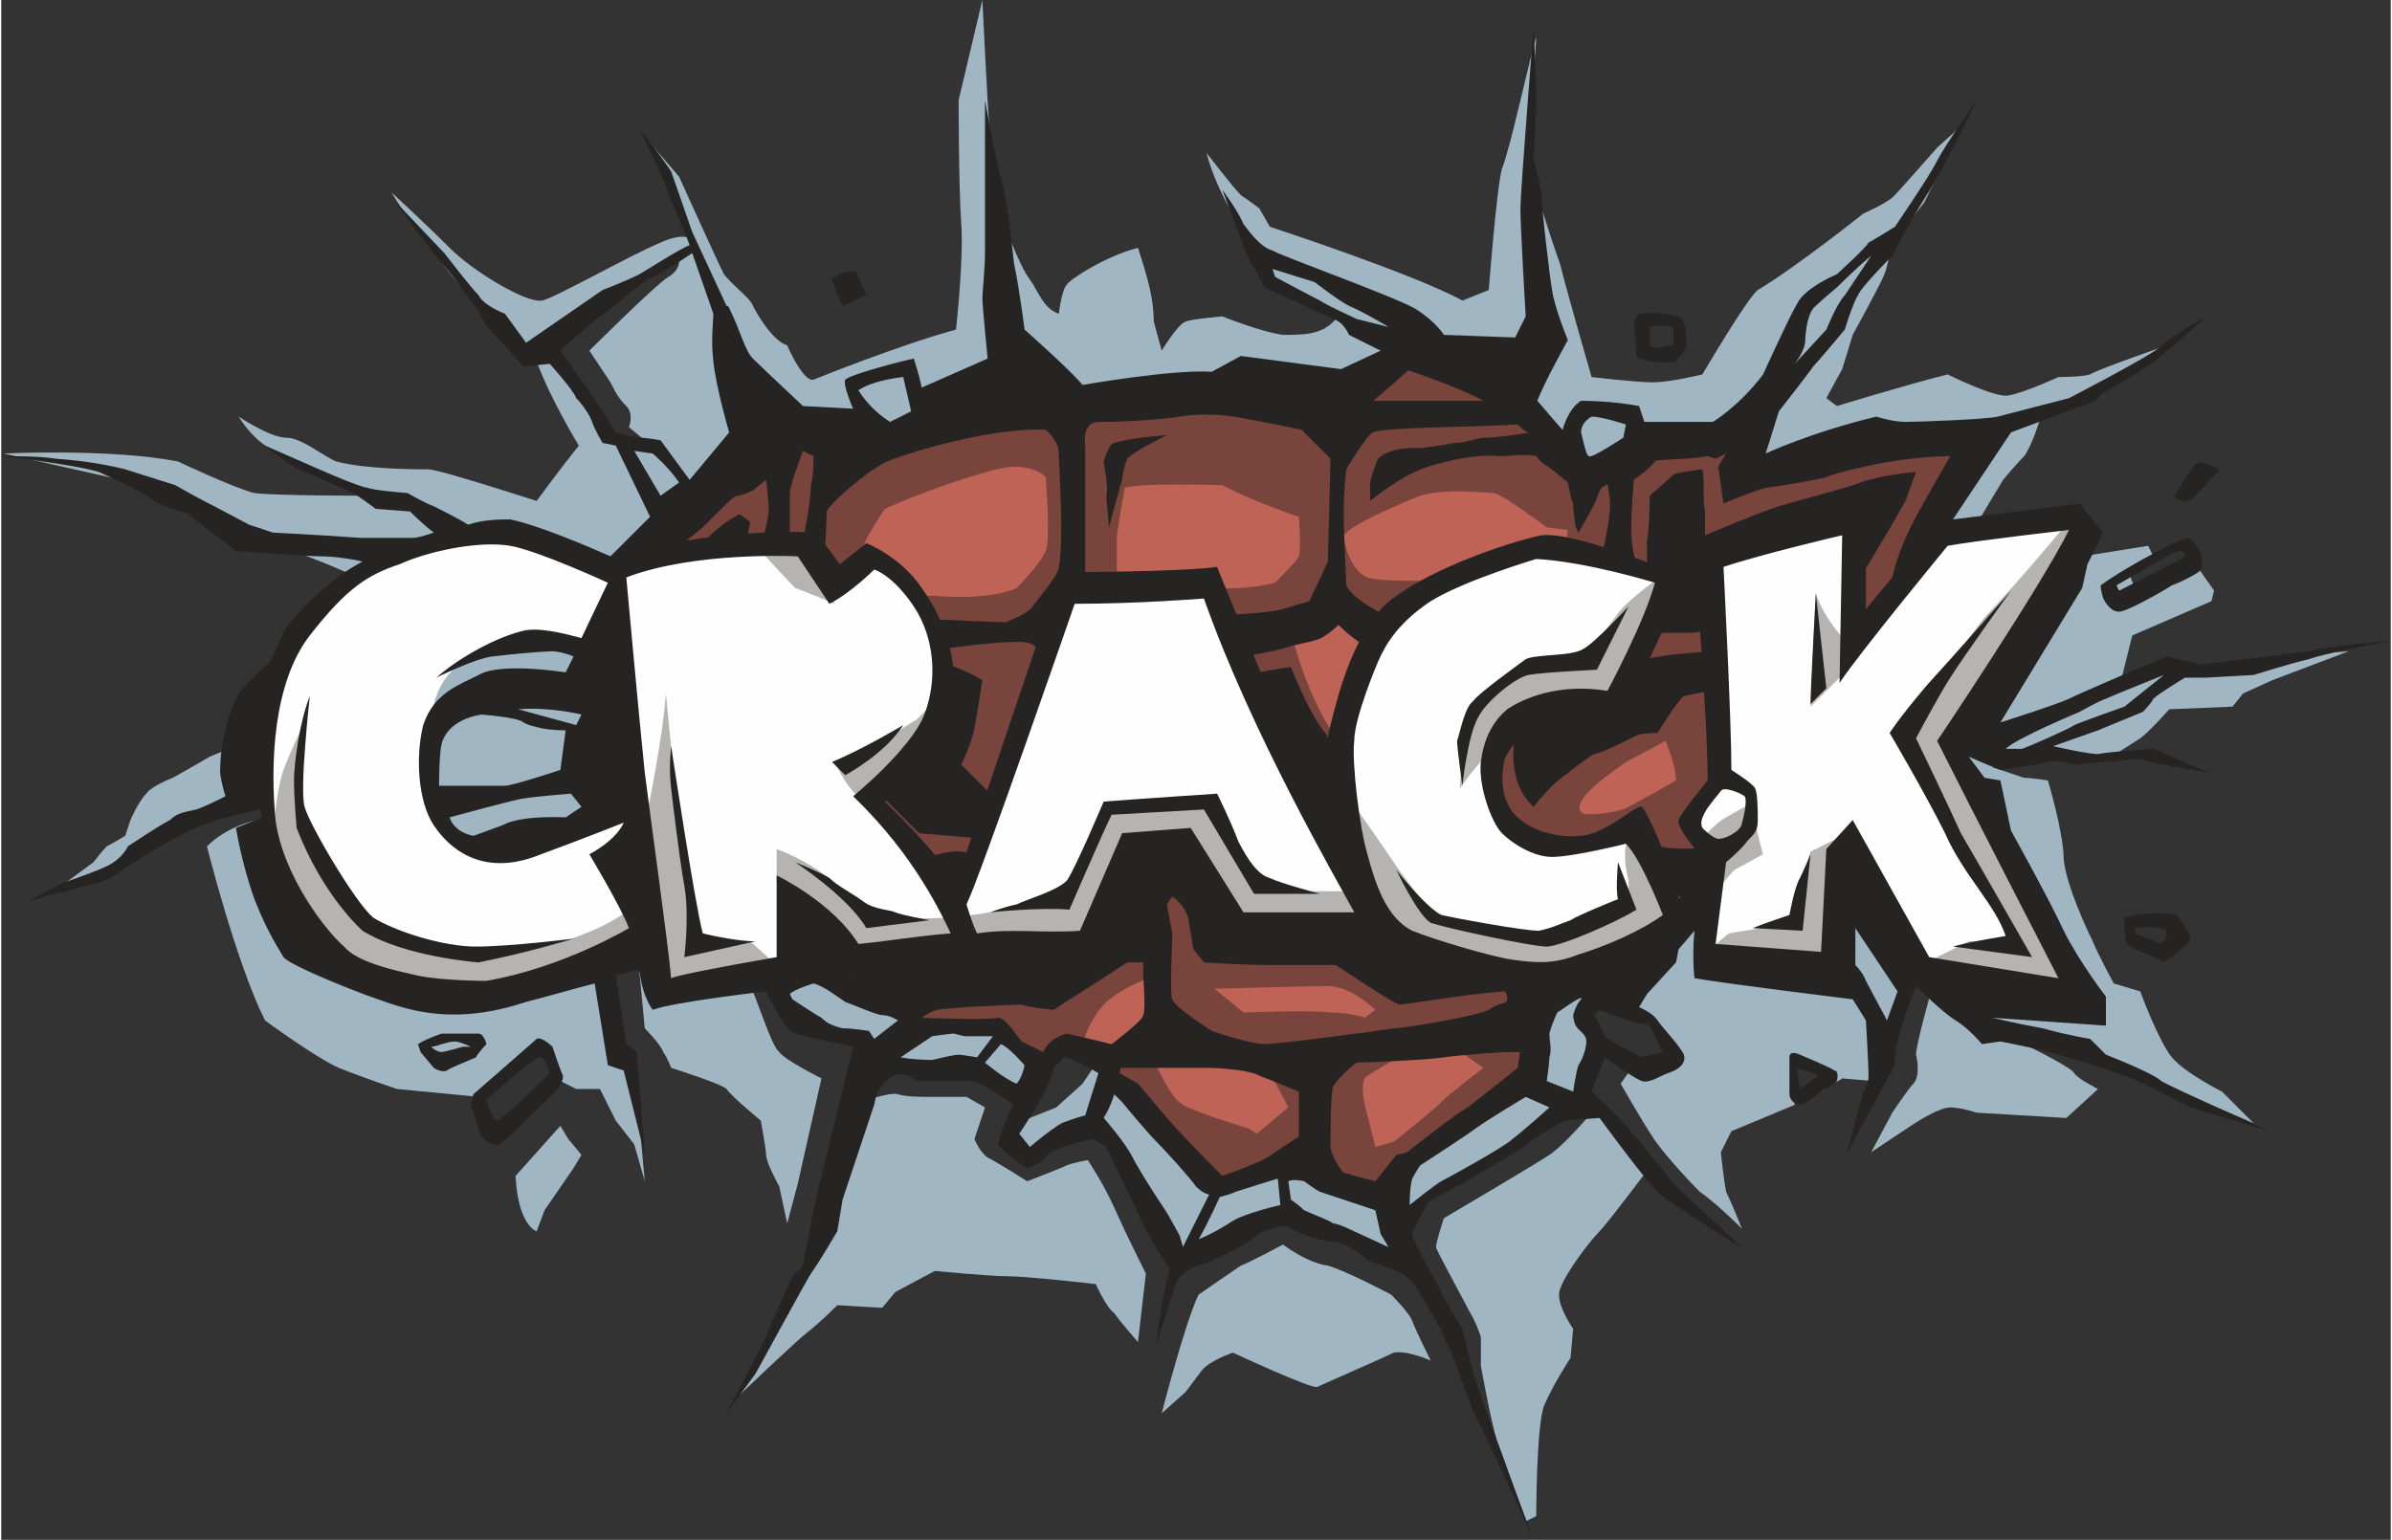 

<!-- Creator: CorelDRAW X8 -->
<svg xmlns="http://www.w3.org/2000/svg" xml:space="preserve" x="0" y="0" width="38.824mm" height="25mm" version="1.1" shape-rendering="geometricPrecision" text-rendering="geometricPrecision" image-rendering="optimizeQuality" fill-rule="evenodd" clip-rule="evenodd"
viewBox="0 0 906 584"
 xmlns:xlink="http://www.w3.org/1999/xlink">
 <rect x="0" y="0" width="906" height="584" fill="#333333" stroke="none"/>
 <g id="Katman_x0020_1">
  <g id="_2525683379584">
   <path fill="#BE6356" fill-rule="nonzero" d="M249 209l8 -14 18 -13 15 -25 14 7 36 4 31 -21 16 -8 28 13 44 -6 33 7 18 -4 27 -15 38 0 -3 15 18 18 6 9 9 5 20 -15 26 1 13 -7 -5 18 43 -9c0,0 23,-3 24,-3 2,0 24,0 24,0l-13 25 -10 18 -10 81 15 65 -7 11 -10 28 -10 -17 -17 -13 -41 -25 -17 19 -19 8 -25 10 -4 19 -3 12 -26 20 -19 14 -9 14 -16 -6 -20 -8 -25 10 -20 -17 -16 -18 -8 -5 -1 -11 -16 -4 -10 9 -13 -14 -12 -3 -24 0 -2 -4 -19 -9 -13 -9 -7 -10c0,0 -49,-73 -49,-76 -1,-4 -14,-50 -5,-71z"/>
   <path fill="#FEFEFE" fill-rule="nonzero" d="M230 216c0,0 -31,-17 -45,-14 -14,3 -37,4 -58,22 -20,19 -29,42 -29,42l0 22 2 12 2 17 7 24c0,0 19,28 33,31 13,4 50,5 50,5l31 -11 22 -10 5 20 56 -8 22 -3 43 -5 41 -1 20 -36 17 -2 18 32 54 -1 33 13 36 5 21 -1 21 -14 13 -13 2 23 49 6 7 -32 22 27c0,0 14,11 16,11 2,-1 51,1 51,1l-15 -26 -22 -50c0,0 -14,-11 -11,-20 3,-9 20,-32 20,-32l26 -42c0,0 1,-10 -4,-10 -4,0 -40,3 -40,3l-14 4 -29 34 -1 -42c0,0 -53,15 -54,20 0,6 3,77 3,77l-10 17 4 9 4 6 -4 8 -9 11 -15 -32c0,0 -7,2 -12,4 -4,1 -25,7 -34,-1 -9,-8 -15,-31 -5,-41 11,-9 27,-9 27,-9l12 2 11 -17 12 -28c0,0 0,-1 -15,-8 -14,-6 -27,-10 -42,-4 -15,5 -44,16 -51,24 -6,7 -15,30 -17,40 -1,9 0,24 0,24l2 24 -21 -31 -23 -55 -9 -17 -49 3 -13 29 -17 51 -16 40 -15 -22 -17 -20c0,0 19,-14 24,-26 4,-12 13,-42 -24,-65l-13 12 -11 -16 -29 1 -24 4c0,0 -20,3 -22,5z"/>
   <path fill="#B6B4B3" fill-rule="nonzero" d="M103 317c0,0 1,-16 4,-25 3,-8 8,-18 8,-18 0,0 -2,29 1,37 3,9 14,30 19,36 5,6 29,12 41,15 12,3 47,-5 62,-17l6 -20 1 -17c0,0 6,-29 7,-45l4 41 7 54 21 -1 11 10 -45 10 -3 -18 -36 16 -41 4c0,0 -44,-14 -48,-21 -4,-7 -18,-25 -18,-25l-1 -16z"/>
   <path fill="#B6B4B3" fill-rule="nonzero" d="M287 208c0,0 12,13 14,15 3,1 15,6 15,6l-5 -14 -5 -7c0,0 -20,-5 -19,0z"/>
   <path fill="#B6B4B3" fill-rule="nonzero" d="M294 335l0 -13c0,0 14,5 23,14 10,9 15,13 15,13l28 -1c0,0 21,-2 31,-6 10,-3 14,-4 17,-10 3,-6 12,-25 12,-25l39 -2 15 28c0,0 17,6 22,5 5,0 16,0 16,0l7 7 -14 9 -42 -3 -14 -25 -17 0 -24 34 -43 0 -37 6 -25 -15 -9 -16z"/>
   <path fill="#A0B7C3" fill-rule="nonzero" d="M163 274c0,0 0,-17 14,-24 14,-8 32,-7 32,-7l14 4 -3 12 -18 1 -25 6 -14 8z"/>
   <path fill="#B6B4B3" fill-rule="nonzero" d="M327 303c-5,-1 -11,-14 -11,-14l15 -6c0,0 14,-9 16,-10 1,-1 8,-8 8,-8l-4 14 -6 13c0,0 -13,12 -18,11z"/>
   <path fill="#B6B4B3" fill-rule="nonzero" d="M512 304c0,0 12,17 18,26 7,9 12,18 21,20 10,3 36,5 36,5l30 -10 0 -11c0,0 -3,-11 0,-16 3,-5 10,9 10,9l14 15 -9 9 -25 16 -20 3 -23 -5 -33 -11 -12 -9 -7 -22 0 -19z"/>
   <path fill="#B6B4B3" fill-rule="nonzero" d="M553 299c0,0 7,-10 11,-13 3,-4 12,-16 12,-16l29 0 10 1c0,0 6,-18 6,-21 1,-2 9,-30 9,-30l-4 1c0,0 -11,8 -14,13 -4,5 -11,16 -11,16l-22 4c0,0 -13,8 -16,10 -3,2 -8,10 -8,10l-2 25z"/>
   <path fill="#B6B4B3" fill-rule="nonzero" d="M688 225l-2 43 13 -13 2 -10c0,0 -10,-10 -13,-20z"/>
   <path fill="#B6B4B3" fill-rule="nonzero" d="M782 200c0,0 -20,24 -29,33 -8,9 -30,44 -30,44l3 13 21 40 17 27 -18 0 -14 7 5 5 22 9 27 -1 -11 -27 -32 -68 11 -22 22 -33 16 -27c0,0 -7,-3 -10,0z"/>
   <path fill="#B6B4B3" fill-rule="nonzero" d="M645 318c0,0 5,-6 9,-8 5,-3 9,-5 9,-5l5 19 -11 6 -7 8 -2 -12 -3 -8z"/>
   <path fill="#B6B4B3" fill-rule="nonzero" d="M649 359l6 -5c0,0 17,-3 22,-3 4,0 3,-7 3,-7l6 -21 12 -6 -4 18c0,0 1,27 1,30 0,3 -28,-2 -28,-2 0,0 -20,4 -18,-4z"/>
   <polygon fill="#A0B7C3" fill-rule="nonzero" points="385,426 400,420 410,411 414,405 420,405 416,425 403,430 389,440 380,434 "/>
   <polygon fill="#A0B7C3" fill-rule="nonzero" points="293,374 305,389 322,395 328,402 341,404 350,407 361,406 374,409 388,416 395,403 380,392 360,389 347,390 340,382 319,372 310,366 "/>
   <path fill="#A0B7C3" fill-rule="nonzero" d="M195 446l17 -19 3 5 5 6 -3 5 -11 16 -3 8c0,0 -7,-2 -8,-21z"/>
   <path fill="#A0B7C3" fill-rule="nonzero" d="M212 410l6 3 9 0 6 12 7 9 4 14 -3 -33 -1 -11 -8 -5 -3 -30 -13 3 -36 6 -44 -11c0,0 -21,-11 -21,-13 -1,-1 -11,-21 -11,-21l-7 -22c0,0 -11,2 -19,10 0,0 11,44 22,66 0,0 19,14 28,18 10,4 22,8 22,8l31 3 25 -20 6 14z"/>
   <path fill="#A0B7C3" fill-rule="nonzero" d="M242 369l2 21c0,0 6,6 7,9 2,3 3,6 3,6 0,0 19,6 21,8 2,3 13,12 13,12 0,0 2,11 2,13 0,3 5,12 5,12l3 14 4 -15 9 -40c0,0 -14,-7 -16,-10 -3,-2 -9,-22 -11,-25 -1,-4 -13,-1 -13,-1l-21 4 -3 -14 -5 6z"/>
   <path fill="#A0B7C3" fill-rule="nonzero" d="M169 271c0,0 -7,13 -8,18 0,6 6,22 6,22 0,0 9,10 14,10 4,1 23,-3 23,-3l23 -8 0 -20 2 -19 -5 -8c0,0 -21,-3 -22,-3 -2,1 -26,-1 -33,11z"/>
   <path fill="#79443C" fill-rule="nonzero" d="M617 306c-3,2 -17,4 -18,2 -4,-5 13,-16 17,-19 4,-2 15,-8 15,-8 0,0 4,9 4,15 0,0 -14,8 -18,10zm117 -140l-33 1 -38 15 -1 -14 -32 -4 -13 10 -15 4 -11 -11 -11 -10 -11 -13 6 -11 -45 4 -23 16 -14 -2 -30 -5 -49 7 -26 -18 -14 12 -33 20 -18 -1 -14 -3 -22 2 -19 21 -17 17 -6 8 19 -1 20 -4 22 2 10 12 7 -6 3 -1c0,-1 -1,-3 0,-4 1,-4 9,-16 9,-16 13,-6 41,-16 49,-16 9,0 12,4 12,4 0,0 2,24 0,28 -2,5 -11,14 -11,14 -11,5 -31,3 -31,3l-6 0 9 15 -1 21 -7 24 -18 15 29 43 5 -11 8 -20 22 -61 10 -29 12 -1 6 0c0,-4 0,-13 0,-19 1,-7 3,-18 3,-18 6,-2 37,-1 37,-1 11,6 29,12 29,12 0,0 1,13 0,15 0,1 -9,10 -9,10 -12,3 -23,2 -23,2l-1 1 14 32 14 27 22 43 -3 -46c-13,-20 -17,-41 -17,-41l10 -7 7 -2 13 17 14 -18 12 -9c0,0 -21,1 -27,-1 -5,-2 -8,-9 -9,-15l0 -1c3,-4 19,-11 29,-15 10,-3 25,-1 28,-1 4,1 20,13 20,13l8 1 -1 8 19 2 18 9 -10 30 -8 15 -13 6 -23 -1 -8 7 -2 18 3 14 7 8c0,0 17,4 21,3 5,0 23,-7 23,-7l16 37 11 -16 2 -9 -10 -12 9 -14 3 -8 -2 -35 1 -44 34 -12 20 -3 -4 45 26 -31 10 -20 16 -25 -18 0z"/>
   <path fill="#A0B7C3" fill-rule="nonzero" d="M253 105c-5,3 -30,28 -30,28 0,0 6,9 8,12 2,4 3,6 6,9 3,3 1,8 1,8l6 5 -9 0 -6 -1 -4 -11c0,0 -8,-10 -9,-13 -1,-3 -8,-9 -8,-9 19,-19 49,-35 49,-35 0,0 1,4 -4,7zm539 37c-3,1 -12,1 -12,1 0,0 -13,6 -19,7 -5,1 -23,-8 -23,-8 -16,4 -42,12 -42,12l-4 -3 6 -11 4 -13c0,0 11,-20 12,-23 1,-2 3,-12 3,-12l12 -15 15 -30 -10 9c0,0 -14,16 -17,19 -4,3 -11,6 -11,6 0,0 -25,20 -40,29 -4,3 -21,32 -21,32 0,0 -12,3 -19,3 -6,0 -23,-2 -23,-2 0,0 -9,-31 -12,-43 -4,-11 -12,-37 -12,-37l3 -49c-2,6 -10,43 -13,50 -2,7 -5,46 -5,46l-10 4c-18,-10 -73,-28 -73,-28l-4 -7c0,0 -4,-3 -7,-5 -3,-3 -13,-16 -13,-16 4,16 16,33 16,33l6 14 7 5 20 11c-5,6 -12,6 -20,6 -8,-1 -23,-7 -23,-7 0,0 -12,1 -14,2 -3,1 -9,11 -9,11l-3 -11c0,0 0,-5 -1,-10 -1,-6 -5,-18 -5,-18 -12,3 -26,12 -27,14 -2,2 -3,11 -3,11 -6,-2 -8,-9 -11,-13 -4,-5 -10,-22 -10,-22 0,0 -3,-19 -5,-31 -1,-11 -3,-53 -3,-53l-9 38c0,0 0,33 1,47 1,13 -2,40 -2,40 -22,6 -54,19 -54,19 -4,1 -10,-13 -10,-13 -6,-2 -12,-13 -13,-15 -1,-3 -7,-7 -11,-12 -3,-6 -17,-37 -17,-37l-12 -14 14 30 4 9c-3,-5 -13,0 -13,0 -12,5 -40,21 -45,22 -6,1 -26,-11 -35,-20 -10,-10 -22,-21 -22,-21 18,30 49,60 49,60l6 4c5,14 16,32 16,32 -8,10 -16,21 -16,21 0,0 -37,-12 -41,-12 -4,0 -24,0 -35,-3 -5,-2 -13,-9 -19,-9 -6,0 -18,-8 -18,-8 7,11 14,13 14,13l33 17c0,0 -33,0 -41,-1 -8,-2 -29,-12 -29,-12 -26,-5 -66,-3 -66,-3l49 11 38 19c0,0 10,6 18,6 7,1 27,10 27,10l17 -8 23 -7c0,0 11,-1 17,-1 5,0 43,15 43,15l12 -12 22 -20 20 -19 -1 -6 1 1 13 2 18 1 20 5 49 -32c0,0 17,15 30,13 12,-2 86,5 86,5l32 -20 26 2 12 11 18 24 9 9 17 -8 12 -9 32 0 1 17 45 -13 38 1 -12 32 17 -4 9 -15c0,0 5,-6 8,-9 3,-4 6,-14 6,-14l18 -7 33 -22c0,0 -29,10 -32,12z"/>
   <path fill="#A0B7C3" fill-rule="nonzero" d="M20 338l23 -7c0,0 14,-13 16,-14 3,-1 17,-6 17,-6l13 -4 2 -25c0,0 -7,3 -12,5 -5,3 -14,8 -14,8 0,0 -8,3 -10,6 -3,3 -6,10 -6,10l-2 6c0,0 -5,3 -7,4 -2,2 -5,6 -5,6l-15 11z"/>
   <path fill="#A0B7C3" fill-rule="nonzero" d="M701 329l-5 11 -1 26 -51 -1 0 -24 -10 12 -14 18 -9 10 13 6 10 13 -4 4 -7 3 -4 -3 -5 7c0,0 8,14 12,20 3,5 13,16 18,21 6,4 16,14 16,14 0,0 -4,-10 -6,-14 -1,-5 -2,-15 -2,-15l4 -8c0,0 17,-7 24,-10 -1,-7 -1,-17 1,-16 3,1 11,4 13,8 3,-1 4,-2 4,-2l12 1 4 -18 8 -14 3 -10 -24 -39z"/>
   <path fill="#A0B7C3" fill-rule="nonzero" d="M800 287c0,0 8,-5 11,-7 3,-2 11,-11 11,-11l24 -1 4 -5 11 -5 29 -11 -14 1 -23 5 -20 1 -13 -1 -16 4 4 -16 30 -13 1 -4 -7 -10 -22 12 -3 -8 9 -7 -2 -4 -25 4 -19 23 -26 44 0 13 18 35 20 36 4 15 -40 1 -14 -3c0,0 -6,21 -6,25 1,4 1,9 -1,11 -2,2 -8,11 -8,11l-8 15c0,0 12,-8 15,-10 3,-2 11,-7 15,-7 4,0 10,2 10,2l34 2 12 -11c0,0 -8,-4 -9,-6 -1,-2 -15,-9 -15,-9l-18 -8 37 7 27 13 37 16 -12 -12c0,0 -14,-7 -19,-13 -5,-6 -12,-25 -12,-25l-10 -3c0,0 -6,-11 -8,-16 -2,-4 -10,-21 -11,-31 0,-10 -6,-30 -6,-30 0,0 -6,-1 -9,-1 -3,-1 -12,-4 -12,-4l21 -4 24 0z"/>
   <path fill="#A0B7C3" fill-rule="nonzero" d="M280 529l23 -43 9 -21 14 -47c0,0 11,-4 14,-3 3,1 9,1 12,1 3,0 14,0 14,0l7 4 -4 12c0,0 2,5 5,7 4,2 15,9 15,9 0,0 13,-5 15,-6 2,-1 8,-2 8,-2 0,0 6,9 10,18 4,9 10,21 10,21l2 4 -3 26c0,0 -7,-8 -9,-11 -3,-2 -7,-11 -7,-11 0,0 -26,-3 -34,-3 -7,0 -27,-2 -27,-2l-15 8 -5 6 -17 -1c0,0 -7,7 -11,10 -4,3 -26,24 -26,24z"/>
   <path fill="#A0B7C3" fill-rule="nonzero" d="M440 536c0,0 9,-35 14,-45 0,0 13,-9 16,-11 3,-1 16,-8 16,-8 0,0 9,7 17,8 7,2 24,11 24,11 0,0 7,7 8,10 1,3 7,15 7,15 0,0 -9,-4 -14,-3 -4,2 -27,12 -29,13 -2,1 -32,-13 -32,-13 0,0 -9,3 -12,7 -3,4 -6,8 -6,8l-9 8z"/>
   <path fill="#A0B7C3" fill-rule="nonzero" d="M547 462c0,0 -3,9 -3,11 0,1 11,21 13,25 2,3 4,9 4,9l0 11c0,0 4,22 6,28 2,5 11,31 11,31l4 -2c0,0 0,-34 3,-42 4,-9 10,-18 10,-18l1 -11c0,0 -7,-10 -5,-15 2,-6 11,-18 15,-22 3,-3 18,-23 18,-23l-15 -18 -6 -4c0,0 -10,12 -16,16 -6,4 -40,24 -40,24z"/>
   <path fill="#A0B7C3" fill-rule="nonzero" d="M587 378l-5 5 -2 21 -10 9 -23 18 -18 13 -3 8 -17 -3 -14 -8 -15 3 -18 5 -16 -13 -13 -16 -13 -9 -3 14 12 21 16 33 23 -9 19 -9 9 5 16 3 19 8 -1 -13c0,0 12,-10 16,-12 3,-3 28,-18 28,-18l18 -15 6 -2 2 -6 8 -17 -7 -9 4 -10 -9 -2 -9 5z"/>
   <path fill="#79443C" fill-rule="nonzero" d="M546 418c-4,4 -18,15 -18,15l-7 2 -3 -12c0,0 -4,-13 0,-15 5,-3 13,-8 13,-8 2,-1 21,-2 21,-2l10 7c0,0 -12,9 -16,13zm-75 -34l-11 -9c0,0 34,-1 43,-1 9,0 18,9 18,9l-4 3c0,0 -5,-2 -13,-2 -8,-1 -33,0 -33,0zm5 46l-3 -2c0,0 -20,-6 -25,-9 -5,-3 -10,-15 -10,-15 11,-7 41,2 44,5 2,3 6,11 6,11l-12 10zm-50 -32c0,0 -17,-2 -15,-5 0,0 2,-7 8,-13 7,-6 16,-9 16,-9l2 13 -11 14zm151 -9l4 -18 -27 -2 -27 -3 -21 -12 -39 -2 -11 -20 -9 -8 -15 3 -10 29c0,0 -19,7 -21,8 -3,1 -23,4 -23,4l-36 10 1 12 32 0 9 3 9 14 6 -7 6 -4 12 6 3 9 17 13 25 25 9 -2 15 -4 12 0 20 9 8 0 10 -13 21 -14 22 -17 3 -11 -5 -8z"/>
   <path fill="#252422" fill-rule="nonzero" d="M315 106c0,0 2,6 4,10l9 -4 -4 -9c0,0 -5,-1 -9,3z"/>
   <path fill="#252422" fill-rule="nonzero" d="M682 413l-1 -7c-1,-2 8,2 8,2l-7 5zm13 -7c-1,-1 -13,-6 -13,-6 0,0 -4,-2 -4,1 0,0 0,12 0,14 0,2 2,4 4,4 2,0 8,-5 9,-6 2,0 5,-3 5,-3 0,0 1,-4 -1,-4z"/>
   <path fill="#252422" fill-rule="nonzero" d="M824 188c0,0 2,3 5,2 2,0 12,-12 12,-12 0,0 -7,-4 -9,-2 -2,2 -8,12 -8,12z"/>
   <path fill="#252422" fill-rule="nonzero" d="M828 211c-1,1 -25,13 -25,13l-1 -2c0,0 17,-10 21,-12 4,-2 5,-1 5,1zm6 -1c0,0 -3,-6 -5,-6 -2,0 -22,10 -33,18 0,0 0,2 1,5 1,2 3,5 6,5 3,0 17,-8 20,-10 3,-1 11,-5 11,-6 1,-2 0,-6 0,-6z"/>
   <path fill="#252422" fill-rule="nonzero" d="M819 358l-10 -4 0 -2c0,0 6,-1 9,0 3,0 3,1 3,3 0,1 -2,3 -2,3zm6 -11c0,0 -10,-2 -20,1 0,0 0,9 1,10 0,1 8,4 8,4l6 3c0,0 10,-7 10,-9 0,-2 -5,-9 -5,-9z"/>
   <path fill="#252422" fill-rule="nonzero" d="M634 131l-2 0 -5 1 -2 -1 0 -7c3,-1 9,0 9,0l0 7zm4 -8c0,-2 -2,-5 -17,-4 0,0 -2,2 -2,3 0,2 1,12 1,13 0,1 5,2 5,2 0,0 9,1 10,0 1,-1 4,-5 4,-5 0,0 0,-7 -1,-9z"/>
   <path fill="#252422" fill-rule="nonzero" d="M175 397c0,0 -7,2 -8,2 -2,0 -4,-2 -4,-2 2,0 6,-2 9,-2 2,0 6,2 6,2l-3 0zm6 -5c-2,0 -14,0 -14,0 0,0 -6,2 -9,4l1 3 5 6c0,0 3,2 5,1 1,-1 9,-4 11,-5 1,-2 4,-5 4,-5 0,0 -1,-4 -3,-4z"/>
   <path fill="#252422" fill-rule="nonzero" d="M188 425c-2,0 -4,-8 -4,-8 0,0 18,-16 20,-16 2,-1 4,6 4,6 0,0 -17,17 -20,18zm25 -17c-1,-2 -4,-11 -4,-11 0,0 -4,-4 -6,-3 -1,1 -24,21 -24,21l-1 4c0,0 3,8 3,10 1,2 3,4 3,4 0,0 4,2 5,1 2,-1 20,-19 22,-21 2,-3 2,-4 2,-5z"/>
   <path fill="#252422" fill-rule="nonzero" d="M254 283c0,0 9,60 12,71 0,0 12,3 20,3l-27 6c0,0 2,-16 0,-27 -2,-11 -5,-37 -5,-37 0,0 -1,-7 0,-16z"/>
   <path fill="#252422" fill-rule="nonzero" d="M315 289l5 5c0,0 15,-8 22,-19 0,0 -15,9 -27,14z"/>
   <path fill="#252422" fill-rule="nonzero" d="M117 264c0,0 -4,36 -2,42 2,7 19,36 26,42 8,5 26,11 39,11 13,0 37,-3 37,-3 0,0 -16,5 -36,9 0,0 -28,-2 -44,-12 0,0 -15,-13 -25,-39 0,0 -1,-11 -1,-18 0,-6 2,-22 6,-32z"/>
   <path fill="#252422" fill-rule="nonzero" d="M301 327c0,0 20,13 27,25l24 -3c0,0 -11,-2 -13,-3 -2,-1 -8,-1 -12,-4 -4,-3 -10,-6 -13,-9 -3,-2 -13,-6 -13,-6z"/>
   <path fill="#252422" fill-rule="nonzero" d="M375 346c0,0 19,-2 30,-1 0,0 13,-30 16,-36l35 -2 19 32 25 0c0,0 -15,-4 -19,-6 -4,-1 -8,-6 -12,-14 -3,-8 -8,-18 -8,-18 0,0 -30,2 -43,3 0,0 -11,26 -14,30 -4,4 -15,7 -19,9 -5,1 -10,3 -10,3z"/>
   <path fill="#252422" fill-rule="nonzero" d="M554 298c0,0 2,-19 6,-26 3,-6 14,-15 19,-16 5,-1 26,-2 26,-2l12 -24c0,0 -13,14 -17,16 -4,3 -18,2 -22,4 -4,3 -18,13 -20,16 -3,2 -5,12 -6,15 0,3 2,17 2,17z"/>
   <path fill="#252422" fill-rule="nonzero" d="M529 330c0,0 8,17 13,20 6,2 38,9 44,9 5,0 26,-9 34,-14l-7 -18c0,0 -1,11 0,14 0,0 -15,6 -18,8 -3,1 -7,3 -12,4 -6,0 -33,-5 -37,-6 -6,-3 -17,-17 -17,-17z"/>
   <path fill="#252422" fill-rule="nonzero" d="M688 225c0,0 -2,36 -2,42l6 -6c0,0 -3,-27 -4,-36z"/>
   <path fill="#252422" fill-rule="nonzero" d="M762 224c0,0 -21,24 -32,36 -11,13 -14,18 -14,18 0,0 13,22 21,38 7,16 19,27 23,39 0,0 -13,2 -20,4l30 4c0,0 -20,-35 -27,-47 -4,-9 -17,-36 -17,-36 0,0 9,-17 13,-23 5,-8 23,-33 23,-33z"/>
   <path fill="#252422" fill-rule="nonzero" d="M664 352l19 1 3 -29c0,0 -3,7 -4,9 -2,3 -4,14 -4,14 0,0 -9,3 -14,5z"/>
   <path fill="#252422" fill-rule="nonzero" d="M766 284c-2,0 -6,0 -6,0 4,-4 28,-14 28,-14 0,0 7,-4 10,-5 2,-1 22,-9 22,-9l-15 12c0,0 -17,6 -19,7 -1,1 -19,9 -20,9zm-32 -3c12,24 46,90 46,90l-49 -8 -29 -52 -10 11 -2 39 -40 -3 4 -31c0,0 6,-5 8,-8 3,-3 4,-4 4,-8 0,-3 0,-10 -1,-12 -1,-2 -9,-7 -9,-7 0,-19 -3,-77 -3,-77 15,-5 45,-12 45,-12l-1 56c8,-12 41,-52 41,-52 11,-2 46,-6 46,-6 -11,22 -50,80 -50,80zm-19 106l-8 -15c0,0 -1,-3 -4,-6l0 -14 16 24 -4 11zm-70 -73c-1,-2 0,-4 1,-6 1,-2 6,-8 6,-8 1,-2 8,1 9,2 1,1 0,7 -1,10 0,3 -6,6 -8,6 -2,1 -6,-3 -7,-4zm-9 27c0,-6 -12,-34 -14,-35 -2,-1 -13,10 -23,11 -11,1 -21,-3 -26,-9 -5,-7 -4,-15 -3,-20 2,-5 9,-13 15,-14 5,-1 26,2 26,2 8,-11 14,-27 20,-39 3,-6 5,-11 5,-14 1,-4 -6,-7 -10,-9 -13,-5 -33,-12 -42,-11 -14,3 -46,14 -60,27 -12,13 -17,33 -20,45 -4,13 2,37 2,37 -12,-14 -45,-97 -45,-97 -15,2 -59,2 -59,2 -3,8 -40,118 -40,118 -8,-13 -27,-31 -27,-31 14,-11 24,-25 26,-39 2,-15 -4,-31 -12,-42 -8,-12 -21,-17 -21,-17l-10 8 -9 -12c-18,-1 -37,1 -49,3 0,0 0,0 0,0l2 -6 5 0c0,0 8,-8 11,-11 4,-3 8,-4 8,-4l9 -9 -2 -9 8 5c0,0 9,-1 16,0 6,1 21,2 21,2 0,0 10,-6 15,-9 5,-3 24,-13 24,-13l10 -6c0,0 15,13 23,15 0,0 15,0 22,-1 8,-1 28,-3 28,-3 0,0 32,5 43,10 0,0 12,-9 16,-13 5,-4 15,-13 15,-13l30 2 -3 7c0,0 17,12 19,17 2,6 1,7 5,10 5,3 13,10 13,10l5 1c0,0 9,-5 11,-6 3,-2 9,-6 9,-6 0,0 12,-1 15,-1 3,0 9,-1 9,-1l3 1 4 -2 -3 5 2 14c0,0 9,-4 16,-6 8,-1 19,-3 23,-4 4,-2 19,-5 19,-5 0,0 15,-3 28,-3 0,0 -14,24 -16,29 -2,4 -5,12 -6,17l-10 12 0 -39c0,0 -59,14 -65,20 0,0 5,60 5,84 0,0 -10,12 -11,15 -1,3 8,13 8,13l2 4c-3,4 -8,11 -10,13zm-38 21c-10,4 -17,3 -25,2 -7,-1 -28,-7 -38,-11 -10,-5 -14,-18 -17,-29 -3,-10 -6,-35 -5,-43 0,-9 9,-30 9,-30 3,-7 8,-15 20,-23 13,-8 40,-16 40,-16 19,1 45,9 45,9 -4,15 -18,41 -18,41 -19,-3 -32,3 -38,7 -6,5 -9,12 -10,20 -1,9 4,23 8,27 4,4 12,9 19,9 8,0 28,-5 28,-5 6,6 14,27 14,27 -8,6 -22,12 -32,15zm27 27c1,2 5,10 5,10l-8 2c0,0 -12,-6 -14,-8 -1,-3 -4,-8 -4,-8l2 -2c0,0 10,4 11,4 1,1 7,1 8,2zm-27 15c-1,3 -2,10 -2,10l-10 -4c0,0 1,-7 1,-9 1,-3 0,-6 0,-9 1,-4 3,-8 3,-8l3 -2c0,0 7,-5 6,-3 -2,2 -3,6 -3,6 0,0 0,2 1,4 1,2 4,3 4,6 0,2 -1,6 -3,9zm-25 28c-3,3 -25,15 -27,16 -2,1 -12,9 -12,9 0,0 0,-7 1,-10 1,-2 3,-5 3,-5 0,0 17,-11 21,-14 4,-3 19,-12 19,-12l9 4c0,0 -10,9 -14,12zm-207 -89c5,-10 41,-114 41,-114 24,0 49,-2 49,-2 18,51 50,106 57,119 -14,0 -28,0 -42,0l-20 -32 -26 2 -16 37c-14,1 -26,-1 -39,1 -2,-4 -4,-11 -4,-11zm163 95l-8 10c0,0 -16,-4 -20,-6 -3,-2 -12,-7 -12,-7 0,0 -5,2 -9,4 -3,2 -17,7 -17,7 0,0 -16,-16 -21,-22 -5,-6 -11,-13 -11,-13l-7 -4c0,0 2,-9 0,-10 -2,-1 -20,-5 -20,-5 0,0 -6,1 -9,7 0,0 -6,-3 -8,-4 -2,-2 -6,-9 -9,-9 -4,1 -30,0 -30,0 0,0 -2,-5 -5,-5 -4,-1 -17,-9 -20,-10l1 -1c24,-5 93,-5 93,-5 3,-9 17,-38 17,-38l13 0c0,0 6,11 9,20 4,8 9,10 9,10 11,0 62,2 62,2 9,6 30,13 39,15 6,1 10,1 13,2l-4 29c0,0 -15,12 -19,15 -4,2 -23,17 -23,17l-4 1zm-16 29c0,0 -6,-3 -8,-3 -1,-1 -9,-4 -11,-5 -2,-2 -5,-4 -5,-4l-1 -7c2,-1 6,0 6,0 0,0 4,3 6,4 3,1 21,7 21,7l2 9 3 5 -13 -6zm-46 -4c-3,2 -8,5 -13,7 3,-5 8,-16 8,-16 0,0 4,-1 6,-2 3,-1 16,-5 16,-5l1 10c0,0 -13,3 -18,6zm-20 6c-1,-2 -5,-9 -5,-9 0,0 -10,-15 -13,-21 -3,-6 -11,-15 -11,-15 3,-5 4,-9 4,-9l3 3c0,0 9,11 13,15 4,4 13,14 15,17 3,3 5,3 5,3 -2,4 -7,14 -10,20 0,-1 -1,-3 -1,-4zm-36 -46c0,0 -4,1 -9,3 -5,3 -12,9 -12,9l-4 -5c0,0 10,-15 11,-19 2,-4 2,-6 2,-6l4 -4c3,0 13,6 13,6l-5 16zm-26 -12c-5,-2 -12,-8 -12,-8l6 -7c3,1 9,8 9,8 -1,5 -3,7 -3,7zm-22 -11c-2,0 -10,2 -10,2 0,0 -7,0 -12,-1l12 -8c0,0 7,-1 8,-1 1,0 3,1 5,1 2,0 10,0 10,0l-6 8c0,0 -6,-1 -7,-1zm-32 -6l-2 -3c0,0 -6,-1 -10,-1 -4,-1 -6,-2 -8,-4 -2,-1 -11,-7 -11,-7l-1 -2c2,-2 9,-4 9,-4 4,1 9,5 12,7 3,1 12,5 14,5 3,0 6,2 6,2l-9 7zm-77 -23c-1,-12 -8,-62 -10,-78 -2,-19 -7,-74 -7,-74 26,-10 65,-8 65,-8l12 18c8,-4 17,-13 17,-13 0,0 7,2 15,14 8,12 9,28 4,41 -5,13 -27,31 -27,31 24,23 34,46 37,52 -13,1 -24,3 -35,4 -10,-16 -31,-26 -31,-26l0 31c-23,4 -38,7 -40,8zm-36 -96l-22 -6c12,-1 24,2 24,2l-2 4zm-52 23c0,0 0,-12 1,-16 2,-7 9,-10 15,-11 0,0 14,1 16,3 2,1 2,1 6,2 4,1 10,1 10,1l-2 15c0,0 -18,6 -21,6 -3,0 -25,0 -25,0zm31 5c6,-1 19,-2 19,-2l4 5 -6 4c0,0 -17,-1 -24,3 -8,3 -11,4 -11,4 0,0 -7,-1 -9,-7 0,0 22,-6 27,-7zm-13 69c0,0 -17,0 -26,-2 -9,-2 -23,-5 -28,-11 -6,-5 -23,-26 -26,-48 -2,-21 -1,-52 13,-70 14,-18 22,-23 34,-27 11,-5 30,-9 42,-7 11,2 37,14 37,14l-10 21c-4,-1 -14,-4 -21,-3 -10,2 -25,10 -34,18 0,0 14,-7 21,-8 8,-1 20,-2 23,-2 2,0 6,1 8,2l-3 6c0,0 -25,-4 -33,1 -8,4 -17,7 -21,19 -3,12 -2,29 4,38 6,9 18,19 38,12 19,-7 34,-13 34,-13 0,0 -2,6 -13,12 0,0 12,20 15,28 0,0 -25,15 -54,20zm56 -201l7 1c0,0 6,5 10,11l-7 5 -10 -17zm-14 -18c-2,-3 -14,-20 -14,-20 0,0 13,-12 18,-15 5,-4 14,-12 17,-13 3,-1 12,-7 15,-9l8 23c0,3 -1,10 0,18 1,10 6,27 6,27l-15 18 -11 -15c0,0 -5,-1 -8,-1 -2,0 -9,-2 -9,-2 0,0 -5,-8 -7,-11zm116 -10l3 13 -8 4c-8,-5 -12,-12 -12,-12 6,-4 17,-5 17,-5zm172 -22c0,0 -11,-5 -14,-7 -4,-2 -17,-9 -17,-9l-1 -3 16 5c0,0 9,7 13,9 5,2 15,8 15,8l-12 -3zm89 37c4,0 13,3 13,3l-1 5c0,0 -12,8 -13,7 -1,0 -2,-5 -3,-9 0,-4 4,-6 4,-6zm81 -29c0,-3 1,-11 4,-13 2,-2 8,-7 8,-7 0,0 8,-8 13,-12 0,0 -8,12 -10,15 -3,3 -7,13 -7,13l-12 13c0,0 4,-5 4,-9zm128 141c0,0 3,-3 4,-5 2,-2 12,-8 12,-8l8 0 18 -1c0,0 16,-5 21,-6 5,-2 31,-7 31,-7 0,0 -24,2 -31,4 -8,1 -41,5 -41,5l-13 -3 -12 5c0,0 -21,9 -25,11 -4,2 -26,9 -26,9l31 -51 2 -9 6 -12 -9 -11 -48 6 22 -33 32 -12 3 -3c0,0 9,-5 15,-9 7,-4 24,-20 24,-20 0,0 -14,8 -18,12 -5,4 -34,19 -34,19 0,0 -23,6 -27,7 -4,1 -29,2 -35,2 -5,0 -11,-2 -11,-2 -25,6 -42,14 -42,14l5 -16c0,0 11,-14 13,-17 2,-2 12,-14 12,-14 0,0 3,-10 5,-13 1,-3 13,-15 13,-15 3,-6 8,-15 13,-23 5,-7 19,-36 19,-36 0,0 -12,17 -15,23 -3,6 -16,25 -16,25 0,0 -8,5 -10,6 -1,2 -12,12 -12,12 0,0 -12,5 -15,11 -3,5 -13,27 -13,27 -9,12 -19,18 -19,18l-26 0 -2 -6c-10,-2 -22,-2 -22,-2 -5,3 -7,11 -7,11l-10 -10c3,-8 12,-24 12,-24 0,0 -5,-12 -6,-19 -1,-6 -4,-31 -4,-37 -1,-5 -3,-13 -3,-13 0,0 1,-17 1,-23 0,-6 -1,-27 -1,-27 0,0 -5,63 -5,69 0,7 2,41 2,41l-4 8 -27 -1c0,0 -3,-5 -11,-10 -9,-5 -51,-20 -54,-22 -4,-1 -8,-6 -11,-10 -2,-5 -8,-13 -8,-13 0,0 8,22 10,26 3,5 6,11 6,11 0,0 22,10 26,12 4,1 6,6 6,6l12 6 -15 7 -38 -5 -11 6c-15,-1 -49,5 -49,5 -5,-6 -22,-21 -22,-21 0,0 -2,-16 -4,-25 -1,-10 -3,-26 -5,-33 -2,-6 -6,-29 -6,-29 0,0 0,52 0,58 0,6 -1,15 -1,17 0,3 2,23 2,23l-25 11c-1,-5 -3,-11 -3,-11 -5,1 -24,6 -26,8 -1,2 3,11 3,11l-19 -1c0,0 -16,-15 -19,-18 -3,-3 -5,-11 -8,-17 -1,-2 -1,-3 -2,-3l-13 -28 -8 -23c0,0 -6,-9 -12,-16 0,0 9,18 12,27 3,7 6,14 7,17 -3,1 -14,8 -19,11 -6,3 -14,6 -14,6l-29 20 -8 -11c0,0 -8,-3 -10,-7 -3,-3 -13,-16 -13,-16l-19 -20c0,0 15,21 19,25 4,4 11,15 13,17 1,3 4,7 7,10 3,3 10,11 10,11l10 -1c0,0 9,10 10,13 2,2 5,6 6,9 1,3 4,8 4,8l5 1 13 27 -15 15c-9,-4 -28,-12 -38,-14 -4,0 -10,0 -16,2 -3,-2 -11,-6 -13,-7 -3,-1 -10,-5 -10,-5 0,0 -13,-1 -15,-2 -3,0 -23,-9 -23,-9l-16 -7c0,0 10,8 13,9 2,1 19,8 22,10 3,2 7,5 7,5l13 1c0,0 5,5 9,8 -3,1 -6,2 -8,2 -6,0 -13,0 -20,0 -13,-1 -33,-2 -33,-2l-9 -3c0,0 -17,-9 -19,-10 -2,-1 -9,-5 -9,-5l-19 -6c0,0 -11,-3 -26,-4 -6,-1 -16,-1 -21,-1 0,0 27,3 37,6 9,4 19,9 21,11 1,1 13,5 13,5l18 14c0,0 26,2 32,2 5,0 12,1 16,2 -4,2 -10,6 -13,9 -7,5 -16,16 -16,16 0,0 -3,6 -6,13 -5,4 -12,12 -12,12 -7,14 -7,27 -7,30 0,1 1,6 2,9 -4,2 -8,4 -11,5 -4,1 -7,1 -10,4 -4,2 -16,10 -16,10 0,0 -2,5 -9,8 -7,3 -16,6 -16,6l-13 7c0,0 9,-3 15,-4 5,-2 11,-2 18,-6 7,-5 23,-15 33,-19 8,-3 18,-5 22,-6l1 3 -10 4c0,0 2,13 7,27 5,13 10,20 11,22 2,3 31,15 45,19 14,4 29,4 47,-2 8,-2 18,-5 26,-7l5 31 6 2 8 32 -3 -39 -4 -3 -4 -26c4,-1 7,-2 9,-2 1,10 5,15 5,15 8,-3 43,-7 43,-7 0,0 7,15 11,16 3,1 22,5 22,5 0,0 -9,37 -12,49 -3,11 -7,34 -7,34l-4 4c0,0 -7,15 -10,23 -4,8 -15,29 -15,29l11 -15c0,0 18,-33 21,-38 3,-4 10,-16 10,-16l2 -12c0,0 10,-30 12,-36 1,-6 3,-8 7,-11 5,-2 9,2 9,2 0,0 18,0 21,0 3,0 16,9 16,9 -4,6 -6,15 -6,15 3,4 11,9 11,9l5 -2c0,0 2,-3 6,-5 4,-2 14,-4 14,-4l5 3c0,0 7,15 12,25 4,10 12,21 12,21 -4,16 -5,29 -5,29 0,0 5,-16 7,-22 2,-7 12,-9 12,-9 0,0 12,-5 17,-9 6,-5 13,-5 13,-5 3,2 13,6 19,6 6,1 12,7 12,7 0,0 9,3 13,5 5,2 11,15 13,18 2,3 7,15 7,15 0,0 5,14 7,19 3,5 23,49 23,49 0,0 -15,-40 -18,-49 -4,-9 -9,-31 -9,-31 0,0 -6,-9 -9,-16 -4,-7 -10,-18 -10,-20 0,-1 6,-12 6,-12 0,0 8,-5 13,-7 4,-3 21,-12 26,-16 5,-4 13,-8 13,-8l13 -1c0,0 19,26 23,29 3,3 32,21 32,21l-26 -24c0,0 -12,-15 -18,-22 -5,-6 -14,-14 -14,-14l5 -13c0,0 11,8 14,9 3,1 7,-2 10,-3 3,-1 7,-3 6,-7 -2,-4 -8,-10 -10,-13 -2,-3 -7,-5 -7,-5l3 -5 11 -12 1 -5 6 -7c-1,10 0,18 0,18 11,2 60,8 60,8l5 8c0,0 1,17 1,21 0,4 -2,6 -2,6 0,0 -2,8 -3,11 -1,4 -3,12 -3,12l18 -33c-1,-8 8,-30 8,-30 0,0 10,10 15,13 5,3 10,9 10,9l7 -1c0,0 21,4 25,6 5,1 16,5 22,7 6,2 25,12 25,12l30 9c0,0 -38,-17 -41,-19 -3,-3 -21,-10 -21,-10l-6 -6c0,0 -7,-1 -18,-4 -11,-2 -19,-4 -19,-4l43 3 0 -11c0,0 -10,-13 -16,-25 -5,-11 -20,-38 -20,-38l-4 -19 -6 -1 -6 -8 7 3 5 2c0,0 15,-2 18,-3 4,-1 8,1 12,1 3,-1 15,-1 19,-2 5,-1 9,2 13,2 4,1 17,3 17,3l-21 -9c0,0 -16,1 -21,2 -4,0 -17,-3 -17,-3l17 -6 17 -7z"/>
   <path fill="#252422" fill-rule="nonzero" d="M267 205c0,0 5,-6 13,-10l4 3 -1 5c0,0 -22,8 -16,2z"/>
   <path fill="#252422" fill-rule="nonzero" d="M422 168c-2,0 -4,7 -4,7 0,0 2,11 1,13 0,1 1,12 1,12 0,0 4,-15 5,-18 0,-2 1,-6 2,-8 1,-2 15,-9 15,-9 0,0 -14,1 -20,3z"/>
   <path fill="#252422" fill-rule="nonzero" d="M627 167l-11 2 -3 4 -1 0 -8 6 -11 -8 -2 -9 -18 -21c0,0 -16,-8 -18,-8 -2,0 -16,0 -18,1 -1,0 -12,4 -2,7 0,0 18,6 27,11 -16,0 -43,0 -44,0 -2,0 -18,-4 -18,-4l-54 -3c0,0 -24,3 -25,3 0,1 -6,2 -12,3 0,0 -1,-1 -1,-1l-17 -6 -26 5 -13 9 -25 8c0,0 -16,-8 -18,-8 -1,0 -21,5 -21,5l-17 18 -15 15 -9 13 8 0 11 -9c0,0 10,-11 13,-12 2,0 6,-2 6,-2l5 -4c0,0 1,8 1,11 0,3 -2,11 -2,11l10 1c0,0 0,-15 0,-18 0,-3 5,-16 5,-16l4 2c0,0 0,8 -1,11 0,3 -1,10 -1,10l-2 11 8 9c0,0 1,-16 1,-20 1,-3 16,-16 23,-19 7,-3 39,-13 60,-12 0,0 5,4 5,9 0,4 2,33 0,43 0,3 -7,11 -10,15 -2,3 -8,5 -10,6 -3,0 -25,-1 -25,-1l2 11c0,0 28,-4 32,-2 5,2 4,6 4,6l12 -29 5 -1c0,0 0,-46 0,-50 0,-3 -1,-6 2,-9 1,-1 3,-1 5,-1 9,0 23,-1 29,-2 6,-1 13,-1 20,0 7,1 26,5 26,5l11 11 -1 39 -7 15c0,0 -7,2 -10,3 -3,1 -15,2 -18,2 -4,0 -1,8 -1,8l4 8c0,0 13,-2 18,-4 4,-1 11,-2 13,-4 2,-1 5,-4 5,-4 0,0 7,7 11,8 3,0 6,-12 6,-12 0,0 -12,-6 -14,-11 0,0 -1,-20 -1,-28 0,-8 1,-16 1,-16 0,0 7,-12 10,-14 4,-2 40,-2 55,-3 2,2 3,3 5,3 -6,1 -14,2 -17,2 -4,0 -7,2 -12,2 -5,1 -13,2 -13,2 0,0 -11,-1 -16,4 0,0 -3,7 -3,10 0,3 0,6 0,6 0,0 10,-8 17,-11 6,-3 22,-7 32,-6 5,0 9,-1 14,0l12 10c0,0 1,6 2,8 0,3 1,9 1,9l1 2c0,0 6,-10 7,-13 1,-3 2,-5 4,-6 0,2 1,5 1,8 0,7 -3,19 -3,19l13 4c0,0 -2,-6 -2,-13 0,-7 1,-19 1,-19 0,0 7,-5 8,-7 1,-3 0,-8 0,-8z"/>
   <path fill="#252422" fill-rule="nonzero" d="M645 178c0,0 -9,1 -11,2 -2,2 -9,8 -9,8 0,0 0,13 -1,17 0,4 0,12 0,12l8 4 -6 19c0,0 12,0 15,0 3,0 8,-2 8,-2l1 -27 51 -15 2 26c0,0 10,-16 19,-32l4 -11c0,0 -13,1 -21,4 -8,3 -29,8 -34,10 -6,2 -25,10 -25,10 0,0 0,-5 0,-9 -1,-5 0,-11 -1,-16z"/>
   <path fill="#252422" fill-rule="nonzero" d="M574 279c0,0 -4,17 7,27 0,0 7,-9 12,-12 5,-4 9,-7 11,-8 2,0 14,-6 16,-7 2,-1 8,-1 8,-1 0,0 8,-13 10,-14 0,0 9,-2 11,-2 3,1 0,-15 0,-15 0,0 -19,1 -25,3 -6,2 -12,16 -12,16l-15 -2c0,0 -23,2 -23,15z"/>
   <path fill="#252422" fill-rule="nonzero" d="M628 321c0,0 12,2 17,0 5,-1 2,11 2,11l-3 9 -8 -1c0,0 -16,-22 -8,-19z"/>
   <path fill="#252422" fill-rule="nonzero" d="M473 256c0,0 7,-2 16,-3 0,0 7,18 13,25 6,8 7,49 7,49l-33 -58 -3 -13z"/>
   <path fill="#252422" fill-rule="nonzero" d="M358 252c0,0 6,1 14,6 0,0 -2,13 -3,18 -1,6 -5,14 -5,14l12 12 -5 16 -23 -2 -16 -16 14 -13 9 -13 3 -22z"/>
   <path fill="#252422" fill-rule="nonzero" d="M352 325c0,0 11,-4 15,-1 7,4 -5,18 -5,18l-10 -17z"/>
   <path fill="#252422" fill-rule="nonzero" d="M571 379c0,2 -3,1 -7,4 -7,3 -33,7 -36,7 -6,1 -44,6 -49,6 -5,0 -17,-4 -20,-5 -3,-2 -14,-9 -15,-12 -1,-2 0,-20 0,-25 -1,-5 -2,-11 -2,-11l2 -3c3,2 5,5 6,8 1,6 2,12 2,12l4 5c0,0 14,1 26,1 12,0 24,0 24,0 0,0 21,14 24,15 3,0 25,-4 40,-5 1,1 1,2 1,3zm13 -6c1,-2 -2,-5 -2,-5l-24 -3 -18 -6c0,0 -19,-11 -20,-11 -1,0 -14,3 -14,3l-42 -2 -10 -22 -9 -7 -3 2 -9 -2 -5 5 1 2 -3 0 -18 32 -46 0 -24 2 -25 -3 10 13 16 10 7 8c0,0 4,-5 9,-6 5,-1 30,-2 32,-2 2,1 12,2 12,2 0,0 25,-16 28,-18 2,0 4,0 6,0l0 5c0,0 1,13 0,15 0,2 -12,11 -12,11l-3 4 4 5c0,0 29,0 35,0 6,0 17,1 20,3 3,1 15,6 15,6 0,0 0,15 0,17 -1,1 -12,7 -16,12 -4,4 18,-3 18,-3l12 6 4 0c0,0 -5,-5 -6,-11 0,-6 0,-20 1,-23 1,-2 7,-8 9,-9 3,0 27,-1 33,-2 7,-1 23,-2 23,-2 0,0 6,0 8,0 2,0 4,-10 4,-10l4 -16 -2 0z"/>
  </g>
  <rect fill="none" width="906" height="584"/>
 </g>
</svg>
